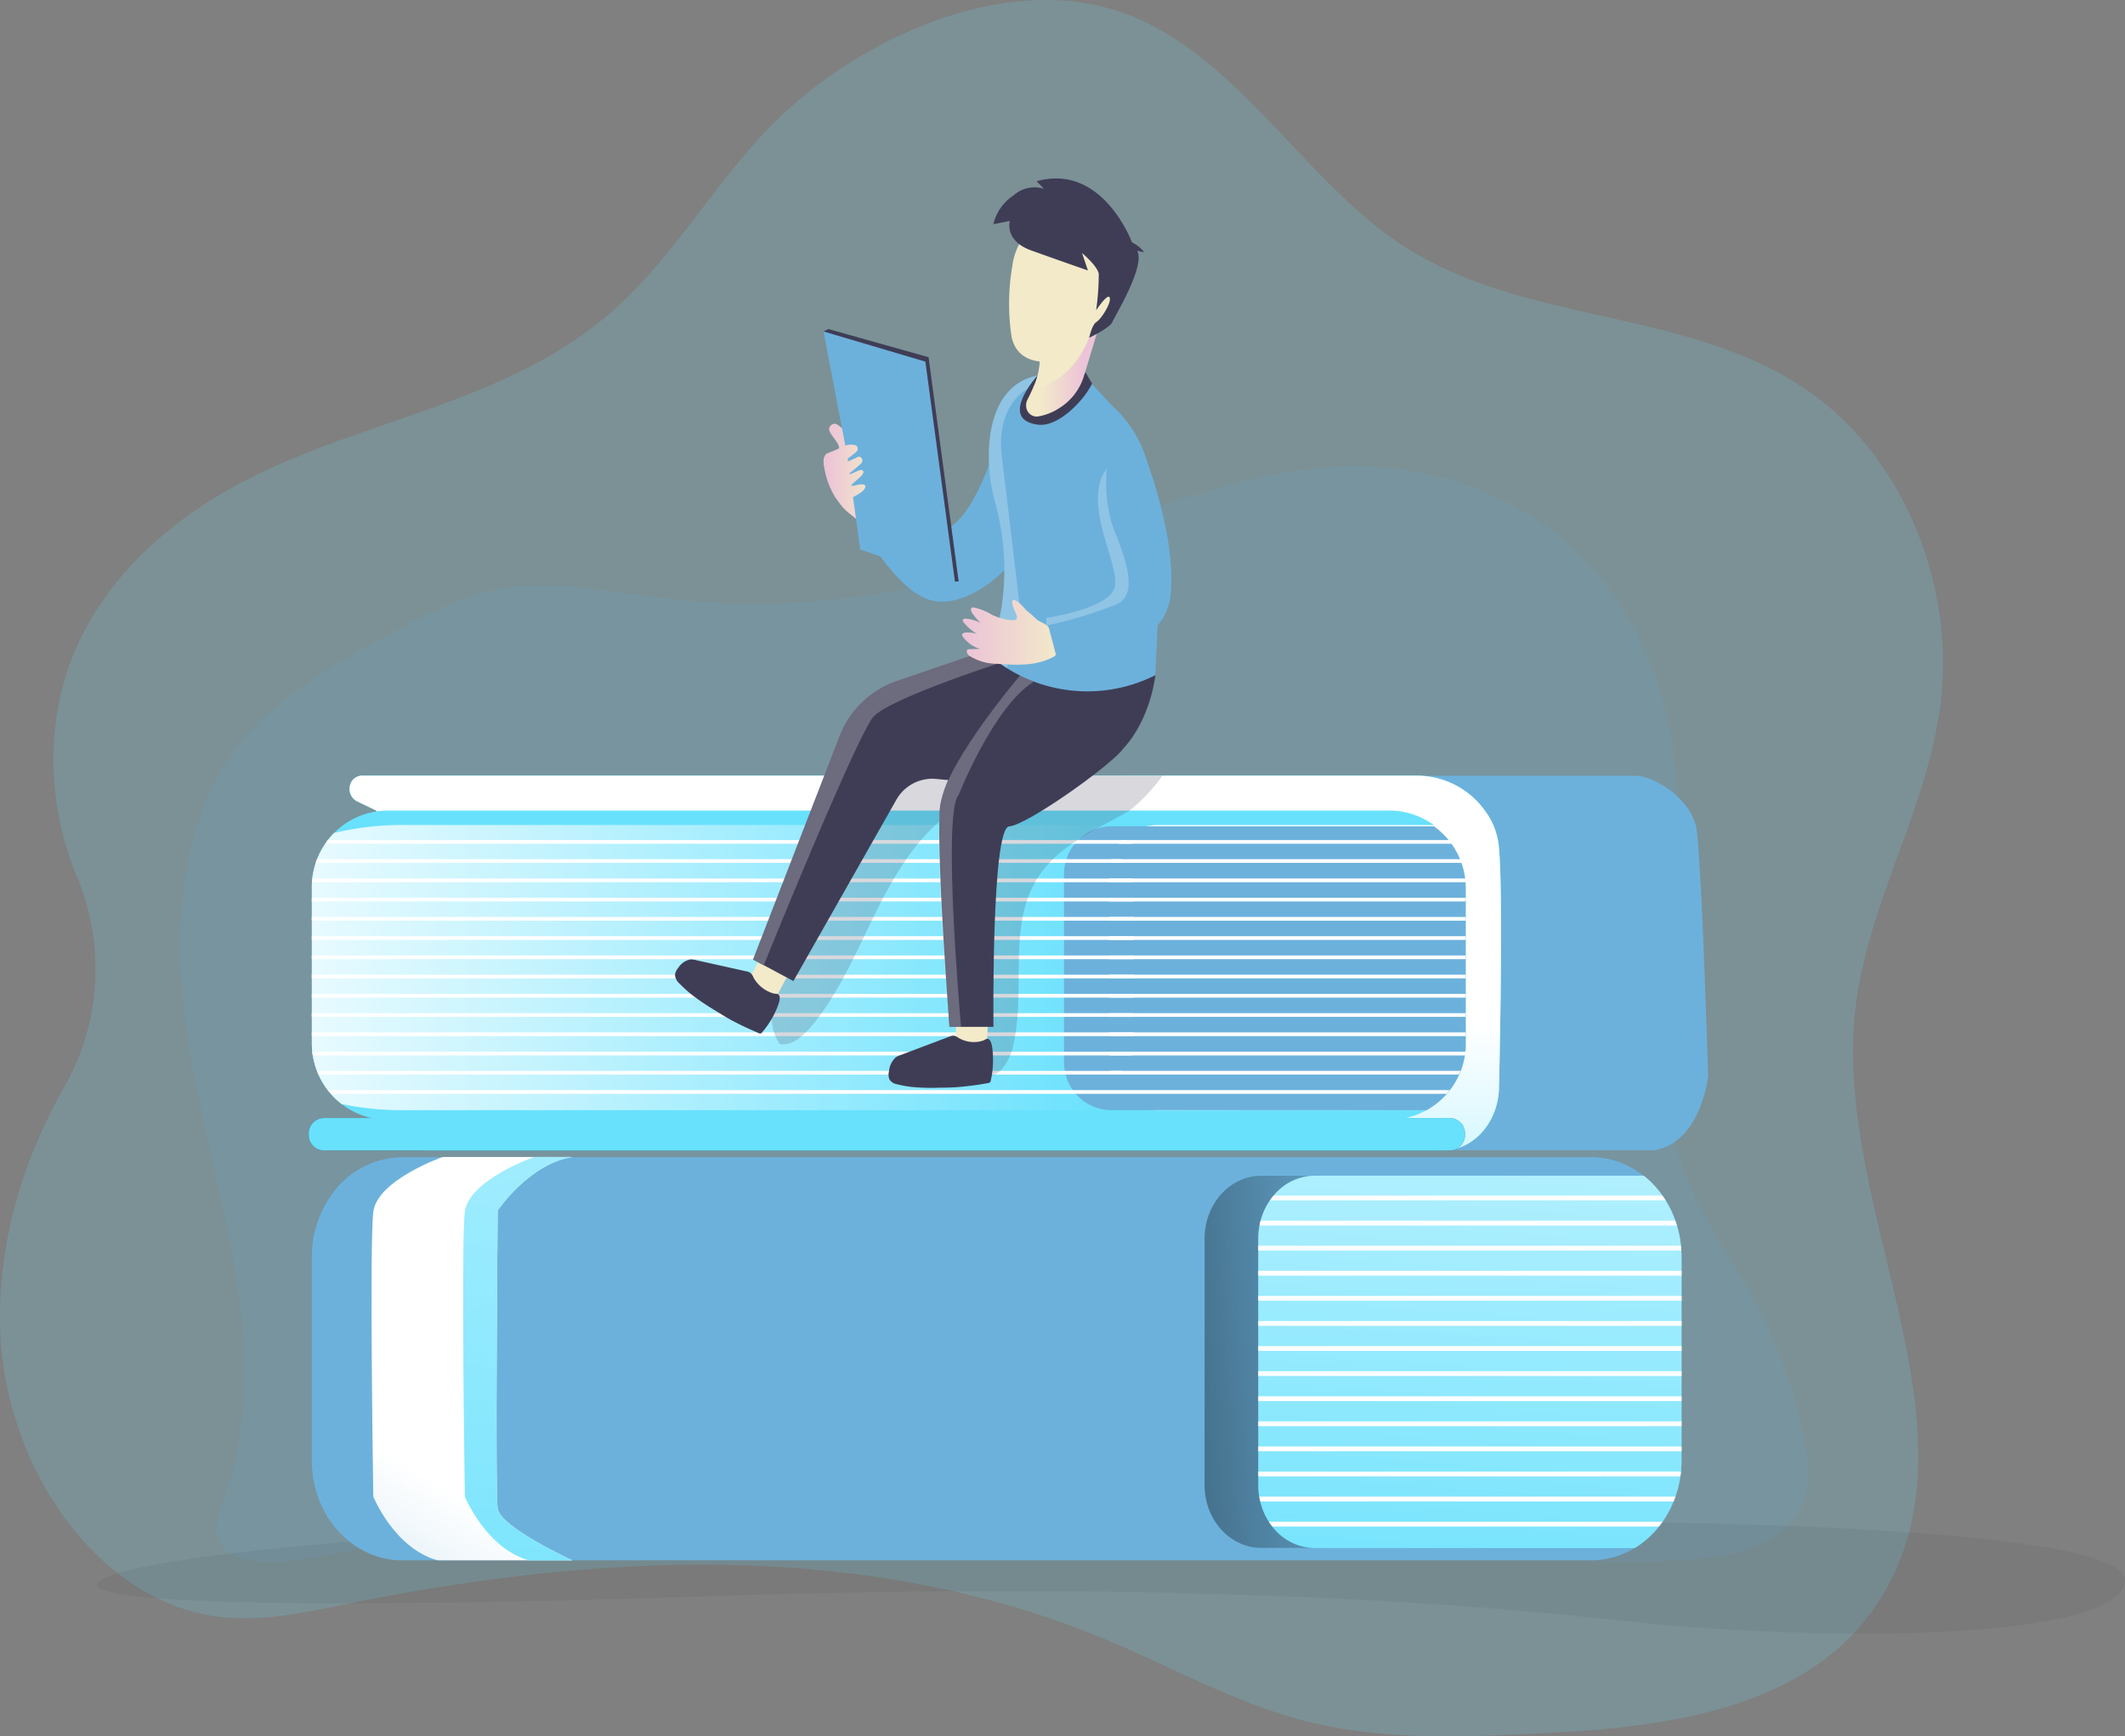 <svg xmlns="http://www.w3.org/2000/svg" xmlns:xlink="http://www.w3.org/1999/xlink" width="289.788" height="236.741" viewBox="0 0 289.788 236.741">
  <rect x="0" y="0" width="289.788" height="236.741" fill="#808080" stroke="none"/>
  <defs>
    <linearGradient id="linear-gradient" x1="0.432" y1="7.174" x2="1.056" y2="11.263" gradientUnits="objectBoundingBox">
      <stop offset="0" stop-color="#fff" stop-opacity="0"/>
      <stop offset="0.99" stop-color="#fff"/>
    </linearGradient>
    <linearGradient id="linear-gradient-2" x1="0.502" y1="1.893" x2="0.506" y2="0.651" xlink:href="#linear-gradient"/>
    <linearGradient id="linear-gradient-3" x1="0.673" y1="-0.383" x2="0.484" y2="17.51" gradientUnits="objectBoundingBox">
      <stop offset="0.17" stop-color="#00272e"/>
      <stop offset="1" stop-color="#69b9eb" stop-opacity="0"/>
    </linearGradient>
    <linearGradient id="linear-gradient-4" x1="0.497" y1="-20.351" x2="0.507" y2="-26.204" gradientUnits="objectBoundingBox">
      <stop offset="0" stop-opacity="0"/>
      <stop offset="0.91" stop-opacity="0.8"/>
      <stop offset="1"/>
    </linearGradient>
    <linearGradient id="linear-gradient-5" x1="0.509" y1="9.58" x2="0.494" y2="13.631" xlink:href="#linear-gradient"/>
    <linearGradient id="linear-gradient-6" x1="0.289" y1="-2.123" x2="-0.814" y2="-2.063" xlink:href="#linear-gradient-4"/>
    <linearGradient id="linear-gradient-7" x1="0.436" y1="1.318" x2="0.649" y2="-1.507" xlink:href="#linear-gradient"/>
    <linearGradient id="linear-gradient-8" x1="1.024" y1="2.296" x2="-0.006" y2="2.178" gradientUnits="objectBoundingBox">
      <stop offset="0" stop-color="#68e1fd"/>
      <stop offset="1" stop-color="#fff"/>
    </linearGradient>
    <linearGradient id="linear-gradient-9" x1="0.977" y1="2.232" x2="-0.195" y2="2.232" xlink:href="#linear-gradient"/>
    <linearGradient id="linear-gradient-10" x1="0.544" y1="65.904" x2="1.544" y2="65.904" gradientUnits="objectBoundingBox">
      <stop offset="0" stop-color="#68e1fd"/>
      <stop offset="1" stop-color="#69b9eb"/>
    </linearGradient>
    <linearGradient id="linear-gradient-11" x1="1.014" y1="86.385" x2="2.014" y2="86.385" xlink:href="#linear-gradient-10"/>
    <linearGradient id="linear-gradient-12" x1="3.087" y1="122.833" x2="4.087" y2="122.833" xlink:href="#linear-gradient-10"/>
    <linearGradient id="linear-gradient-13" x1="0.332" y1="2.434" x2="0.782" y2="0.924" xlink:href="#linear-gradient"/>
    <linearGradient id="linear-gradient-14" x1="0.467" y1="1.639" x2="0.617" y2="-2.859" xlink:href="#linear-gradient"/>
    <linearGradient id="linear-gradient-15" x1="1.11" y1="13.507" x2="-0.361" y2="13.362" gradientUnits="objectBoundingBox">
      <stop offset="0" stop-color="#ecc4d7"/>
      <stop offset="0.42" stop-color="#efd4d1"/>
      <stop offset="1" stop-color="#f2eac9"/>
    </linearGradient>
    <linearGradient id="linear-gradient-16" x1="52.905" y1="-89.29" x2="51.102" y2="-89.492" xlink:href="#linear-gradient-15"/>
    <linearGradient id="linear-gradient-17" x1="0.913" y1="12.184" x2="0.311" y2="12.19" xlink:href="#linear-gradient-15"/>
    <linearGradient id="linear-gradient-18" x1="0.563" y1="20.317" x2="-1.507" y2="19.267" xlink:href="#linear-gradient-15"/>
    <linearGradient id="linear-gradient-19" x1="0.956" y1="8.538" x2="0.102" y2="8.448" xlink:href="#linear-gradient-15"/>
    <linearGradient id="linear-gradient-20" x1="0.038" y1="8.084" x2="1.038" y2="8.084" xlink:href="#linear-gradient-15"/>
    <linearGradient id="linear-gradient-21" x1="0.175" y1="12.695" x2="1.175" y2="12.695" gradientUnits="objectBoundingBox">
      <stop offset="0" stop-color="#183866"/>
      <stop offset="1" stop-color="#1a7fc1"/>
    </linearGradient>
    <linearGradient id="linear-gradient-22" x1="0.06" y1="4.934" x2="1.06" y2="4.934" xlink:href="#linear-gradient-15"/>
    <linearGradient id="linear-gradient-23" x1="0.246" y1="2.451" x2="1.248" y2="3.962" xlink:href="#linear-gradient"/>
    <linearGradient id="linear-gradient-24" x1="0.086" y1="7.566" x2="1.09" y2="7.566" xlink:href="#linear-gradient-15"/>
  </defs>
  <g id="Group_34" data-name="Group 34" transform="translate(-1086.548 -365.447)">
    <g id="Group_29" data-name="Group 29" transform="translate(1141.548 597.406)">
      <g id="Group_28" data-name="Group 28" transform="translate(-55 -231.959)">
        <g id="Group_26" data-name="Group 26">
          <g id="book_lover">
            <path id="Path_209" data-name="Path 209" d="M105.037,17.272c-7.615,7.8-13.26,17.826-21.352,25C70,54.425,51.432,56.841,35.341,64.578,24.7,69.7,14.605,77.8,9.9,89.534c-3.8,9.507-3.322,20.714.631,30.106A32.483,32.483,0,0,1,8.886,148C3.026,158.258-.507,169.98.063,182.018c.882,18.515,13.6,36.781,30.3,38.484,5.734.586,11.5-.7,17.173-1.85,34.285-6.932,70.574-8.715,103.186,4.861,8.938,3.724,17.542,8.576,26.835,11.024,10.855,2.86,22.172,2.317,33.329,1.759,17.41-.871,37.722-3.565,46.613-20.139,12.324-22.976-7.307-51.659-4.515-78.184,1.545-14.657,9.905-27.547,11.669-42.16,1.914-15.885-4.9-32.677-16.9-41.661-16.671-12.474-39.725-9.448-56.938-20.995-13.618-9.139-22.979-27-39.034-31.857C136.032-3.462,116.5,5.546,105.037,17.272Z" transform="translate(-0.003 -0.001)" fill="#68e1fd" opacity="0.18"/>
            <path id="Path_210" data-name="Path 210" d="M76.639,273.735c-1.684-12.783-5.7-25.091-7.329-37.886s-.495-26.866,6.92-36.84c4.838-6.508,11.79-10.569,18.589-14.376,6.046-3.387,12.271-6.762,18.994-7.681,5.927-.792,11.909.337,17.836,1.121a105.856,105.856,0,0,0,33.579-.432c14.453-2.773,28.118-9.111,42.245-13.4,13.837-4.223,27.534-6.374,43,1.585,10.694,5.506,18.585,17,21.144,29.71,4.136,20.531-5.2,43.285,2.648,62.442,2.215,5.4,5.655,10.046,8.465,15.093a69.879,69.879,0,0,1,7.375,20.163,16.8,16.8,0,0,1,.226,7.451c-1.613,6.18-8.522,8.236-14.335,8.743-19.327,1.688-38.636-2.3-57.913-4.615-31.293-3.755-62.869-3.094-94.216-.507q-11.507.951-23,2.218c-6.182.669-17.919,4.754-23.746,2.809-6.5-2.175-2.233-6.885-.857-13.647A66.653,66.653,0,0,0,76.639,273.735Z" transform="translate(-44.056 -96.899)" fill="#6cb1dc" opacity="0.11"/>
            <path id="Path_211" data-name="Path 211" d="M349.352,137.18s-2.964,13.318-7.393,17.034c-4.573,3.835-9.318-3.533-9.318-3.533L330,155.957s4.885,8.715,9.809,8.917,9.246-4.67,9.246-4.67Z" transform="translate(-211.738 -82.839)" fill="#6cb1dc"/>
            <path id="Path_212" data-name="Path 212" d="M313.37,113.589l.67-.329L327.7,117.1l4.1,30.581h-.512Z" transform="translate(-201.068 -68.395)" fill="#3f3d56"/>
            <path id="Path_213" data-name="Path 213" d="M71.367,526.5s-29.8,2.206-34.085,5.364,29.279,3.85,82.838,2.072,94.8,0,124,3.256,68.807,2.626,69.356-5.348-72.3-8.069-72.3-8.069Z" transform="translate(-23.687 -316.29)" fill="#000405" opacity="0.05"/>
            <path id="Path_214" data-name="Path 214" d="M578.946,307.964s-1,9.2-7.429,10.1h-28.24L539.26,267H569c2.4,0,7.322,2.86,8.3,6.909a19.294,19.294,0,0,1,.262,2.27h0C578.229,284.034,578.946,307.964,578.946,307.964Z" transform="translate(-346.006 -161.234)" fill="#6cb1dc"/>
            <path id="Path_215" data-name="Path 215" d="M693.3,110.88H666.063l-8.085-8.774-.358-.4h27.129c2.4,0,7.322,2.86,8.3,6.909a19.885,19.885,0,0,1,.247,2.262Z" transform="translate(-421.949 -61.42)" fill="url(#linear-gradient)"/>
            <path id="Path_216" data-name="Path 216" d="M136.692,271.747l-2.659-1.279a1.866,1.866,0,0,1-.952-2.034,1.69,1.69,0,0,1,1.608-1.444H278.621a11.42,11.42,0,0,1,9.293,4.833,9.684,9.684,0,0,1,1.792,4.357c.649,4.781.251,25.606.072,33.425-.1,4.247-2.928,7.923-6.741,8.43l-.409.044H143.222Z" transform="translate(-85.367 -161.227)" fill="#68e1fd"/>
            <path id="Path_217" data-name="Path 217" d="M136.692,271.747l-2.659-1.279a1.866,1.866,0,0,1-.952-2.034,1.69,1.69,0,0,1,1.608-1.444H278.621a11.42,11.42,0,0,1,9.293,4.833,9.684,9.684,0,0,1,1.792,4.357c.649,4.781.251,25.606.072,33.425-.1,4.247-2.928,7.923-6.741,8.43l-.409.044H143.222Z" transform="translate(-85.367 -161.227)" fill="#68e1fd"/>
            <path id="Path_218" data-name="Path 218" d="M289.788,309.585c-.1,4.247-2.928,7.923-6.741,8.43l-.409.044H143.232l-6.54-46.312-2.659-1.279a1.866,1.866,0,0,1-.952-2.034,1.69,1.69,0,0,1,1.608-1.444H278.621a11.42,11.42,0,0,1,9.293,4.833,9.684,9.684,0,0,1,1.792,4.357C290.355,280.941,289.968,301.765,289.788,309.585Z" transform="translate(-85.367 -161.227)" fill="url(#linear-gradient-2)"/>
            <path id="Path_219" data-name="Path 219" d="M119.487,389.243h153.67a2.12,2.12,0,0,0,2.007-2.214h0a2.121,2.121,0,0,0-2.007-2.218H119.487a2.121,2.121,0,0,0-2.007,2.218h0A2.12,2.12,0,0,0,119.487,389.243Z" transform="translate(-75.38 -232.376)" opacity="0.61" fill="url(#linear-gradient-3)"/>
            <path id="Path_220" data-name="Path 220" d="M119.487,389.243h153.67a2.12,2.12,0,0,0,2.007-2.214h0a2.121,2.121,0,0,0-2.007-2.218H119.487a2.121,2.121,0,0,0-2.007,2.218h0A2.12,2.12,0,0,0,119.487,389.243Z" transform="translate(-75.38 -232.376)" fill="#68e1fd"/>
            <path id="Path_221" data-name="Path 221" d="M305.44,411.923v27.709c0,7.527-5.518,13.63-12.328,13.635H130.982c-6.8.011-12.322-6.074-12.332-13.591h0V411.923a14.61,14.61,0,0,1,1.828-7.13,12.663,12.663,0,0,1,.867-1.363,11.905,11.905,0,0,1,9.637-5.13H293.109c6.809,0,12.328,6.1,12.332,13.631h0Z" transform="translate(-76.13 -240.522)" fill="#6cb1dc"/>
            <path id="Path_222" data-name="Path 222" d="M244.3,524.946H132.971A12.322,12.322,0,0,1,121.75,517H237.214S238.876,523.734,244.3,524.946Z" transform="translate(-78.119 -312.201)" fill="url(#linear-gradient-4)"/>
            <path id="Path_223" data-name="Path 223" d="M245.578,398.26c-5.118.935-6.547,6.493-6.547,6.493H123.75l.867-1.363a11.905,11.905,0,0,1,9.637-5.13Z" transform="translate(-79.403 -240.498)" fill="url(#linear-gradient-5)"/>
            <path id="Path_224" data-name="Path 224" d="M523.427,415.788V443.5a13.9,13.9,0,0,1-6.375,11.939H466.134c-4.275,0-7.742-3.827-7.744-8.552h0V413.26c0-4.729,3.466-8.563,7.744-8.56h52.143A14.111,14.111,0,0,1,523.427,415.788Z" transform="translate(-294.117 -244.387)" fill="url(#linear-gradient-6)"/>
            <path id="Path_225" data-name="Path 225" d="M536.529,415.77v27.709q0,.768-.075,1.53c-.021.221-.05.438-.082.656a14.027,14.027,0,0,1-.681,2.773c-.075.226-.158.444-.251.661a14.124,14.124,0,0,1-1.505,2.773c-.158.222-.322.444-.5.658a12.655,12.655,0,0,1-3.283,2.912h-43.6a7.415,7.415,0,0,1-5.816-2.912,7.51,7.51,0,0,1-.473-.658,8.731,8.731,0,0,1-1.186-2.773c-.054-.214-.1-.436-.133-.661a9.12,9.12,0,0,1-.133-1.565V413.242a9.3,9.3,0,0,1,.172-1.784,5.764,5.764,0,0,1,.147-.656,8.786,8.786,0,0,1,1.276-2.773,7.874,7.874,0,0,1,.505-.658,7.374,7.374,0,0,1,5.641-2.7h44.829a12.916,12.916,0,0,1,2.541,2.7c.151.214.3.432.437.658a13.7,13.7,0,0,1,1.326,2.773c.079.218.154.44.215.658a13.952,13.952,0,0,1,.552,2.773c.025.218.043.44.054.662S536.529,415.5,536.529,415.77Z" transform="translate(-307.219 -244.369)" fill="#68e1fd"/>
            <path id="Path_226" data-name="Path 226" d="M536.529,415.77v27.709q0,.768-.075,1.53c-.021.221-.05.438-.082.656a14.027,14.027,0,0,1-.681,2.773c-.075.226-.158.444-.251.661a14.124,14.124,0,0,1-1.505,2.773c-.158.222-.322.444-.5.658a12.655,12.655,0,0,1-3.283,2.912h-43.6a7.415,7.415,0,0,1-5.816-2.912,7.51,7.51,0,0,1-.473-.658,8.731,8.731,0,0,1-1.186-2.773c-.054-.214-.1-.436-.133-.661a9.12,9.12,0,0,1-.133-1.565V413.242a9.3,9.3,0,0,1,.172-1.784,5.764,5.764,0,0,1,.147-.656,8.786,8.786,0,0,1,1.276-2.773,7.874,7.874,0,0,1,.505-.658,7.374,7.374,0,0,1,5.641-2.7h44.829a12.916,12.916,0,0,1,2.541,2.7c.151.214.3.432.437.658a13.7,13.7,0,0,1,1.326,2.773c.079.218.154.44.215.658a13.952,13.952,0,0,1,.552,2.773c.025.218.043.44.054.662S536.529,415.5,536.529,415.77Z" transform="translate(-307.219 -244.369)" fill="url(#linear-gradient-7)"/>
            <path id="Path_227" data-name="Path 227" d="M537.213,412.178H483.26a7.889,7.889,0,0,1,.505-.658h53.007C536.922,411.734,537.073,411.952,537.213,412.178Z" transform="translate(-310.074 -248.505)" fill="#fff"/>
            <path id="Path_228" data-name="Path 228" d="M536.206,420.808H479.29a5.775,5.775,0,0,1,.147-.658h56.555C536.07,420.368,536.146,420.59,536.206,420.808Z" transform="translate(-307.527 -253.716)" fill="#fff"/>
            <path id="Path_229" data-name="Path 229" d="M536.5,429.442H478.8v-.661h57.644C536.469,429,536.487,429.22,536.5,429.442Z" transform="translate(-307.213 -258.928)" fill="#fff"/>
            <rect id="Rectangle_1094" data-name="Rectangle 1094" width="57.723" height="0.658" transform="translate(171.591 173.275)" fill="#fff"/>
            <rect id="Rectangle_1095" data-name="Rectangle 1095" width="57.723" height="0.658" transform="translate(171.591 176.693)" fill="#fff"/>
            <rect id="Rectangle_1096" data-name="Rectangle 1096" width="57.723" height="0.658" transform="translate(171.591 180.116)" fill="#fff"/>
            <rect id="Rectangle_1097" data-name="Rectangle 1097" width="57.723" height="0.654" transform="translate(171.591 183.538)" fill="#fff"/>
            <rect id="Rectangle_1098" data-name="Rectangle 1098" width="57.723" height="0.654" transform="translate(171.591 186.957)" fill="#fff"/>
            <rect id="Rectangle_1099" data-name="Rectangle 1099" width="57.723" height="0.654" transform="translate(171.591 190.38)" fill="#fff"/>
            <rect id="Rectangle_1100" data-name="Rectangle 1100" width="57.723" height="0.654" transform="translate(171.591 193.798)" fill="#fff"/>
            <rect id="Rectangle_1101" data-name="Rectangle 1101" width="57.723" height="0.658" transform="translate(171.591 197.221)" fill="#fff"/>
            <path id="Path_230" data-name="Path 230" d="M536.454,506.5c-.022.222-.05.44-.082.658H478.81V506.5Z" transform="translate(-307.219 -305.861)" fill="#fff"/>
            <path id="Path_231" data-name="Path 231" d="M535.965,515.13c-.075.226-.158.444-.251.662H479.343c-.054-.214-.1-.436-.133-.662Z" transform="translate(-307.476 -311.072)" fill="#fff"/>
            <path id="Path_232" data-name="Path 232" d="M536.533,523.77c-.158.222-.323.444-.5.658h-52.7a7.554,7.554,0,0,1-.473-.658Z" transform="translate(-309.818 -316.29)" fill="#fff"/>
            <path id="Path_233" data-name="Path 233" d="M233.917,319.852H270.65a10.319,10.319,0,0,1-5.017,1.3H129.05a10.24,10.24,0,0,1-6.322-2.143,9.933,9.933,0,0,1-1.459-1.367c-.143-.162-.283-.333-.416-.5a10.5,10.5,0,0,1-1.269-2.119c-.075-.166-.147-.337-.211-.5a10.149,10.149,0,0,1-.573-2.119c-.025-.166-.05-.333-.068-.507a11.008,11.008,0,0,1-.064-1.188V289.445q-.005-.339.021-.677c.021-.222.025-.337.043-.5a10.347,10.347,0,0,1,.462-2.119c.057-.17.118-.337.183-.507a10.041,10.041,0,0,1,1.118-2.115l.358-.507a10.413,10.413,0,0,1,.849-.967A10.307,10.307,0,0,1,129.05,279H265.633a10.3,10.3,0,0,1,6.046,1.981H233.917a6.515,6.515,0,0,0-4.752,2.068,5.537,5.537,0,0,0-.426.507,6.448,6.448,0,0,0-1.075,2.115,4.969,4.969,0,0,0-.125.507,6.476,6.476,0,0,0-.143,1.367V313.32a6.6,6.6,0,0,0,.111,1.188,4.834,4.834,0,0,0,.115.5,6.37,6.37,0,0,0,1,2.119q.187.262.4.5a6.413,6.413,0,0,0,2.175,1.632A6.345,6.345,0,0,0,233.917,319.852Z" transform="translate(-76.141 -168.479)" fill="#68e1fd"/>
            <path id="Path_234" data-name="Path 234" d="M470.684,292.867v21.506a2.055,2.055,0,0,1-.022.364c-.021.119,0,.242-.029.36a2.232,2.232,0,0,0-.039.329,1.23,1.23,0,0,1-.039.254.715.715,0,0,1-.021.127c-.018.115-.039.234-.065.349s-.032.151-.054.226-.032.147-.054.222-.039.158-.061.238l-.075.242a.6.6,0,0,1-.057.194c-.021.063-.057.17-.09.254l-.1.257a.924.924,0,0,1-.057.139,1.8,1.8,0,0,1-.079.194c-.022.055-.05.111-.075.166s-.075.17-.118.25-.122.257-.19.4l-.111.2c-.1.182-.2.357-.315.527-.057.091-.115.174-.172.257-.115.17-.237.333-.358.5s-.272.341-.419.5a10.358,10.358,0,0,1-.935.931.049.049,0,0,1-.025.024c-.108.1-.215.182-.326.273l-.358.273-.358.254c-.115.079-.229.151-.358.226l-.412.242H428.582a6.521,6.521,0,0,1-4.9-2.222q-.21-.24-.4-.5a6.312,6.312,0,0,1-1-2.107,4.546,4.546,0,0,1-.115-.5,6.6,6.6,0,0,1-.111-1.188V290.938a6.369,6.369,0,0,1,.143-1.359,4.879,4.879,0,0,1,.125-.5,6.388,6.388,0,0,1,1.075-2.1,5.526,5.526,0,0,1,.426-.507,6.5,6.5,0,0,1,4.752-2.056h37.762c.165.119.33.242.487.372l.183.151a9.011,9.011,0,0,1,.717.658l.2.206.143.158.193.222.194.238.039.051.029.04c.115.151.229.309.337.467.057.079.111.162.165.242a.063.063,0,0,0,.021.032q.147.23.279.463l.154.277c.093.174.183.357.265.535.039.1.082.182.122.273s.079.19.111.281.068.166.1.254.061.166.086.25l.079.25a8.757,8.757,0,0,1,.262,1.05.884.884,0,0,1,.025.139,1.513,1.513,0,0,0,.043.25c0,.083.039.281.057.42s.036.333.043.5v.269C470.673,292.566,470.684,292.729,470.684,292.867Z" transform="translate(-270.807 -171.747)" fill="url(#linear-gradient-8)"/>
            <path id="Path_235" data-name="Path 235" d="M231.19,322.238c-.81.218-1.645.416-2.509.6H131.3a40.288,40.288,0,0,1-8.572-.844,9.934,9.934,0,0,1-1.459-1.367c-.143-.162-.283-.333-.416-.5a10.5,10.5,0,0,1-1.269-2.119c-.075-.166-.147-.337-.211-.5a10.148,10.148,0,0,1-.573-2.119c-.025-.166-.05-.333-.068-.507a11.007,11.007,0,0,1-.064-1.188V292.433q-.005-.339.021-.677c.021-.222.025-.337.043-.5a10.348,10.348,0,0,1,.462-2.119c.057-.17.118-.337.183-.507a10.042,10.042,0,0,1,1.118-2.115l.358-.507a10.406,10.406,0,0,1,.849-.967,39.9,39.9,0,0,1,9.6-1.089h100.1l.8.23a6.428,6.428,0,0,0-3.046,1.838,5.529,5.529,0,0,0-.426.507,6.448,6.448,0,0,0-1.075,2.115,4.953,4.953,0,0,0-.125.507,6.476,6.476,0,0,0-.143,1.367v25.776a6.6,6.6,0,0,0,.111,1.188,4.842,4.842,0,0,0,.115.5,6.369,6.369,0,0,0,1,2.119q.187.262.4.5a6.425,6.425,0,0,0,2.175,1.636Z" transform="translate(-76.141 -171.467)" fill="#68e1fd"/>
            <path id="Path_236" data-name="Path 236" d="M231.19,322.238c-.81.218-1.645.416-2.509.6H131.3a40.288,40.288,0,0,1-8.572-.844,9.934,9.934,0,0,1-1.459-1.367c-.143-.162-.283-.333-.416-.5a10.5,10.5,0,0,1-1.269-2.119c-.075-.166-.147-.337-.211-.5a10.148,10.148,0,0,1-.573-2.119c-.025-.166-.05-.333-.068-.507a11.007,11.007,0,0,1-.064-1.188V292.433q-.005-.339.021-.677c.021-.222.025-.337.043-.5a10.348,10.348,0,0,1,.462-2.119c.057-.17.118-.337.183-.507a10.042,10.042,0,0,1,1.118-2.115l.358-.507a10.406,10.406,0,0,1,.849-.967,39.9,39.9,0,0,1,9.6-1.089h100.1l.8.23a6.428,6.428,0,0,0-3.046,1.838,5.529,5.529,0,0,0-.426.507,6.448,6.448,0,0,0-1.075,2.115,4.953,4.953,0,0,0-.125.507,6.476,6.476,0,0,0-.143,1.367v25.776a6.6,6.6,0,0,0,.111,1.188,4.842,4.842,0,0,0,.115.5,6.369,6.369,0,0,0,1,2.119q.187.262.4.5a6.425,6.425,0,0,0,2.175,1.636Z" transform="translate(-76.141 -171.467)" fill="url(#linear-gradient-9)"/>
            <path id="Path_237" data-name="Path 237" d="M548.8,386.11a9.342,9.342,0,0,1-.935,1.03A10.568,10.568,0,0,0,548.8,386.11Z" transform="translate(-351.524 -233.161)" fill="url(#linear-gradient-10)"/>
            <path id="Path_238" data-name="Path 238" d="M552.192,291.034c-.054-.091-.107-.182-.165-.269-.108-.174-.222-.349-.337-.515C551.869,290.5,552.038,290.765,552.192,291.034Z" transform="translate(-353.981 -175.274)" fill="url(#linear-gradient-11)"/>
            <path id="Path_239" data-name="Path 239" d="M556.106,298.4c.029.091.054.182.079.273-.047-.186-.1-.368-.165-.551C556.052,298.211,556.081,298.3,556.106,298.4Z" transform="translate(-356.759 -180.026)" fill="url(#linear-gradient-12)"/>
            <path id="Path_240" data-name="Path 240" d="M459.66,292.867v21.744a3.258,3.258,0,0,1-.036.46,9.886,9.886,0,0,1-.38,1.917c-.043.155-.09.305-.143.452a10.434,10.434,0,0,1-4.791,5.68H411.391a6.5,6.5,0,0,1-6.451-5.673,3.26,3.26,0,0,1-.043-.46,3.651,3.651,0,0,1-.018-.4V290.938a6.521,6.521,0,0,1,6.522-6.528h43.918A10.375,10.375,0,0,1,459.66,292.867Z" transform="translate(-259.783 -171.747)" fill="#6cb1dc"/>
            <path id="Path_241" data-name="Path 241" d="M471.259,289.647H425.81a5.539,5.539,0,0,1,.426-.507h44.646A4.583,4.583,0,0,1,471.259,289.647Z" transform="translate(-273.213 -174.603)" fill="#fff"/>
            <path id="Path_242" data-name="Path 242" d="M470.41,296.227H422.46a4.929,4.929,0,0,1,.125-.507h47.663C470.3,295.9,470.356,296.073,470.41,296.227Z" transform="translate(-271.063 -178.577)" fill="#fff"/>
            <path id="Path_243" data-name="Path 243" d="M470.666,302.887H422.06v-.507h48.566C470.626,302.546,470.655,302.717,470.666,302.887Z" transform="translate(-270.807 -182.599)" fill="#fff"/>
            <rect id="Rectangle_1102" data-name="Rectangle 1102" width="48.627" height="0.507" transform="translate(151.253 122.404)" fill="#fff"/>
            <rect id="Rectangle_1103" data-name="Rectangle 1103" width="48.627" height="0.507" transform="translate(151.253 125.026)" fill="#fff"/>
            <rect id="Rectangle_1104" data-name="Rectangle 1104" width="48.627" height="0.507" transform="translate(151.253 127.648)" fill="#fff"/>
            <rect id="Rectangle_1105" data-name="Rectangle 1105" width="48.627" height="0.503" transform="translate(151.253 130.275)" fill="#fff"/>
            <rect id="Rectangle_1106" data-name="Rectangle 1106" width="48.627" height="0.503" transform="translate(151.253 132.897)" fill="#fff"/>
            <rect id="Rectangle_1107" data-name="Rectangle 1107" width="48.627" height="0.503" transform="translate(151.253 135.52)" fill="#fff"/>
            <rect id="Rectangle_1108" data-name="Rectangle 1108" width="48.627" height="0.503" transform="translate(151.253 138.142)" fill="#fff"/>
            <rect id="Rectangle_1109" data-name="Rectangle 1109" width="48.627" height="0.507" transform="translate(151.253 140.764)" fill="#fff"/>
            <path id="Path_244" data-name="Path 244" d="M470.691,362v.507H422.06V362Z" transform="translate(-270.807 -218.601)" fill="#fff"/>
            <path id="Path_245" data-name="Path 245" d="M470.177,368.59c0,.17-.2.337-.211.507H422.485a4.931,4.931,0,0,1-.115-.507Z" transform="translate(-271.006 -222.581)" fill="#fff"/>
            <path id="Path_246" data-name="Path 246" d="M233.745,289.647H123.75l.358-.507H232.87C233.171,289.306,233.462,289.481,233.745,289.647Z" transform="translate(-79.403 -174.603)" fill="#fff"/>
            <path id="Path_247" data-name="Path 247" d="M230.427,296.227H120.12c.057-.17.118-.337.183-.507h109.69a5.6,5.6,0,0,1,.434.507Z" transform="translate(-77.073 -178.577)" fill="#fff"/>
            <path id="Path_248" data-name="Path 248" d="M230.74,302.893H118.71a3.931,3.931,0,0,1,.043-.5H230.626A4.059,4.059,0,0,1,230.74,302.893Z" transform="translate(-76.169 -182.605)" fill="#fff"/>
            <rect id="Rectangle_1110" data-name="Rectangle 1110" width="112.106" height="0.503" transform="translate(42.516 122.404)" fill="#fff"/>
            <rect id="Rectangle_1111" data-name="Rectangle 1111" width="112.106" height="0.503" transform="translate(42.516 125.026)" fill="#fff"/>
            <rect id="Rectangle_1112" data-name="Rectangle 1112" width="112.106" height="0.507" transform="translate(42.516 127.648)" fill="#fff"/>
            <rect id="Rectangle_1113" data-name="Rectangle 1113" width="112.106" height="0.503" transform="translate(42.516 130.275)" fill="#fff"/>
            <rect id="Rectangle_1114" data-name="Rectangle 1114" width="112.106" height="0.499" transform="translate(42.516 132.901)" fill="#fff"/>
            <rect id="Rectangle_1115" data-name="Rectangle 1115" width="112.106" height="0.499" transform="translate(42.516 135.52)" fill="#fff"/>
            <rect id="Rectangle_1116" data-name="Rectangle 1116" width="112.106" height="0.503" transform="translate(42.516 138.142)" fill="#fff"/>
            <rect id="Rectangle_1117" data-name="Rectangle 1117" width="112.106" height="0.507" transform="translate(42.516 140.764)" fill="#fff"/>
            <path id="Path_249" data-name="Path 249" d="M230.69,362a4.882,4.882,0,0,1-.168.507H118.878c-.025-.166-.05-.333-.068-.507Z" transform="translate(-76.233 -218.601)" fill="#fff"/>
            <path id="Path_250" data-name="Path 250" d="M230.328,368.6a7.034,7.034,0,0,1-.505.5H120.831c-.075-.166-.147-.337-.211-.5Z" transform="translate(-77.394 -222.587)" fill="#fff"/>
            <path id="Path_251" data-name="Path 251" d="M346.937,266.994a24.318,24.318,0,0,1-4.533,4.785c-4.709,2.741-10.163,4.841-12.926,9.872-3.5,6.338-1.236,14.629-2.842,21.847a7.108,7.108,0,0,1-1.67,3.565,2.562,2.562,0,0,1-3.379.4,4.925,4.925,0,0,1-1.236-3.193,137.981,137.981,0,0,1-.158-33.493c-5.376,2.654-9.013,8.255-11.884,13.92s-5.279,11.737-9.278,16.495c-1.136,1.347-2.63,2.666-4.279,2.4-1.982-2.773-.943-6.825.183-10.145a199.292,199.292,0,0,1,7.433-19.719,17.992,17.992,0,0,1,3.559-5.641,9.149,9.149,0,0,1,1.391-1.1Z" transform="translate(-188.406 -161.228)" fill="#3f3d56" opacity="0.2"/>
            <path id="Path_252" data-name="Path 252" d="M277.735,375.22c-.122.178-.258.317-.394.5H125.166c-.143-.162-.283-.333-.416-.5Z" transform="translate(-80.044 -226.585)" fill="#fff"/>
            <path id="Path_253" data-name="Path 253" d="M168.765,453.225H150.377c-5.9-1.64-8.751-8.687-8.751-8.687s-.534-34.463,0-38.821,9.465-7.487,9.465-7.487h17.675c-5.9.935-10.178,7.289-10.178,7.289s-.358,38.088,0,40.651S168.765,453.225,168.765,453.225Z" transform="translate(-90.719 -240.48)" fill="url(#linear-gradient-13)"/>
            <path id="Path_254" data-name="Path 254" d="M191.142,453.225h-5.9c-5.888-1.64-8.744-8.687-8.744-8.687s-.538-34.463,0-38.821,9.461-7.487,9.461-7.487h5.178c-5.9.935-10.178,7.289-10.178,7.289s-.358,38.088,0,40.651S191.142,453.225,191.142,453.225Z" transform="translate(-113.097 -240.48)" fill="#68e1fd"/>
            <path id="Path_255" data-name="Path 255" d="M191.142,453.225h-5.9c-5.888-1.64-8.744-8.687-8.744-8.687s-.538-34.463,0-38.821,9.461-7.487,9.461-7.487h5.178c-5.9.935-10.178,7.289-10.178,7.289s-.358,38.088,0,40.651S191.142,453.225,191.142,453.225Z" transform="translate(-113.097 -240.48)" fill="url(#linear-gradient-14)"/>
            <path id="Path_256" data-name="Path 256" d="M286.173,329.8l-1.713,3.288L288.438,335l1.645-3.129Z" transform="translate(-182.519 -199.157)" fill="url(#linear-gradient-15)"/>
            <path id="Path_257" data-name="Path 257" d="M363.536,352.09l-.186,3.664,4.336-.277.183-3.387Z" transform="translate(-233.137 -212.617)" fill="url(#linear-gradient-16)"/>
            <path id="Path_258" data-name="Path 258" d="M267.526,332.623a1.66,1.66,0,0,0-.358-.527,1.25,1.25,0,0,0-.588-.238L259.7,330.33a2.607,2.607,0,0,0-.76-.091,2.53,2.53,0,0,0-1.634,1.133,1.71,1.71,0,0,0-.452.982,1.757,1.757,0,0,0,.631,1.188A18.188,18.188,0,0,0,259,334.937a31.47,31.47,0,0,0,3.179,2.167c.738.46,1.477.919,2.233,1.339,1.244.689,2.534,1.268,3.831,1.83a.359.359,0,0,0,.523-.135h0a11.8,11.8,0,0,0,2.179-3.747c.125-.345.358-1.1,0-1.386-.125-.1-.48-.083-.638-.123a4.539,4.539,0,0,1-2.788-2.254Z" transform="translate(-164.803 -199.421)" fill="#3f3d56"/>
            <path id="Path_259" data-name="Path 259" d="M347.6,356.744a1.508,1.508,0,0,0-.548-.257,1.277,1.277,0,0,0-.616.119l-6.644,2.508a2.753,2.753,0,0,0-.717.341,2.939,2.939,0,0,0-.9,1.89,1.766,1.766,0,0,0,.061,1.1,1.51,1.51,0,0,0,1.075.669,14.849,14.849,0,0,0,1.95.356,27.925,27.925,0,0,0,3.731.107c.849,0,1.7-.024,2.541-.083a41.643,41.643,0,0,0,4.143-.547.4.4,0,0,0,.394-.4,12.91,12.91,0,0,0,.183-4.452c-.05-.368-.2-1.145-.638-1.188-.154-.02-.452.194-.606.246a3.709,3.709,0,0,1-.717.166A4.1,4.1,0,0,1,347.6,356.744Z" transform="translate(-216.944 -215.271)" fill="#3f3d56"/>
            <path id="Path_260" data-name="Path 260" d="M225.4,90" transform="translate(-144.624 -54.349)" fill="#68e1fd" opacity="0.18"/>
            <path id="Path_261" data-name="Path 261" d="M341.4,224.923s-1.125,11.642-10.834,13.706c-6.572,1.39-14.611.9-19.112.432a5.635,5.635,0,0,0-5.433,2.959l-13.977,24.608L288,264.465h-.032l-1.434-.761,11.636-30.031a12.86,12.86,0,0,1,7.748-7.875l13.371-4.575,3.125-1.07S334.928,218.759,341.4,224.923Z" transform="translate(-183.847 -132.863)" fill="#3f3d56"/>
            <path id="Path_262" data-name="Path 262" d="M319.336,223l.878,2.056s-15.41,4.991-17.3,7.419c-2.527,3.248-14.876,33.77-14.876,33.77H288l-1.433-.761,11.622-30.011a12.86,12.86,0,0,1,7.748-7.875Z" transform="translate(-183.873 -134.663)" fill="#fff" opacity="0.24"/>
            <path id="Path_263" data-name="Path 263" d="M370.251,227.3s-12.378,13.35-12.78,20.48,1.329,29.488,1.329,29.488h6.006s-.3-27.143,2.15-27.333,13.543-8.1,15.324-10.355,4.623-10.268,4.623-10.268Z" transform="translate(-229.326 -137.26)" fill="#3f3d56"/>
            <path id="Path_264" data-name="Path 264" d="M398.8,169.352a20.6,20.6,0,0,1-20.226-.951,23.114,23.114,0,0,1-2.584-1.905s4.343-8.576.885-21.035c-1.48-5.328-1.512-15.5,5.816-16.95h.036c7.289-1.43,6.877.559,6.877.559l3.3,3.541C399.241,138.3,399.936,147.011,398.8,169.352Z" transform="translate(-241.247 -77.292)" fill="#6cb1dc"/>
            <path id="Path_265" data-name="Path 265" d="M382.727,129.28a4.543,4.543,0,0,1-1.373,1.834s-4.358,2.135-3.487,9.2,2.466,20.646,2.466,20.646l-1.76,8.22a23.11,23.11,0,0,1-2.584-1.905s4.343-8.576.885-21.034c-1.48-5.328-1.512-15.5,5.816-16.95Z" transform="translate(-241.247 -78.069)" fill="#fff" opacity="0.24"/>
            <path id="Path_266" data-name="Path 266" d="M397.052,128.14a4.266,4.266,0,0,1-6.422.63h0l-.158-.151s-5.376,5.942.057,6.659c2.867.4,6.4-3.438,7.418-5.605Z" transform="translate(-249.017 -77.38)" fill="#3f3d56"/>
            <path id="Path_267" data-name="Path 267" d="M400.181,114.09c-.021.079-1.032,3.5-1.792,5.942a7.792,7.792,0,0,1-3.347,4.472A7.49,7.49,0,0,1,392,125.693a1.452,1.452,0,0,1-1.527-1.406h0a1.666,1.666,0,0,1,.19-.931c.251-.487.523-1.05.774-1.648a9.043,9.043,0,0,0,.889-3.72v-.119a1.728,1.728,0,0,1,.839-1.513,10.741,10.741,0,0,1,3.286-1.462,31,31,0,0,1,3.734-.8Z" transform="translate(-250.533 -68.896)" fill="url(#linear-gradient-17)"/>
            <path id="Path_268" data-name="Path 268" d="M394.009,122.524a2.647,2.647,0,0,1-.749.059,9.043,9.043,0,0,0,.889-3.72l.831-1.632.62-1.212,2.666-.25,2.695-.25C399.184,120.167,396.2,122.092,394.009,122.524Z" transform="translate(-252.328 -69.759)" fill="url(#linear-gradient-18)"/>
            <path id="Path_269" data-name="Path 269" d="M393.065,74.369c-3.906-.9-7.735,1.863-8.554,6.18-.036.2-.068.4-.093.614a29.849,29.849,0,0,0-.068,9.7c1.229,4.971,7.834,3.169,9.174,1.66s6.727-8.465,5.845-11.171C398.807,79.511,396.836,75.308,393.065,74.369Z" transform="translate(-246.378 -44.807)" fill="url(#linear-gradient-19)"/>
            <path id="Path_270" data-name="Path 270" d="M383.9,61.807l1.018,1.034a4.254,4.254,0,0,0-4.121.86,6.6,6.6,0,0,0-2.8,3.961l2.261-.448s-.824,2.69,2.924,4.033,7.716,2.725,7.716,2.725l-.8-2.377s2.1,1.751,2.279,2.844a36.3,36.3,0,0,1-.358,4.952s1.605-2.416,1.849-1.711-1.154,2.912-1.792,3.3-.939,2.02-1.018,2.139,2.867-1.363,3.157-2.092,4.569-7.665,3.394-9.741l.964.2a4.768,4.768,0,0,0-1.67-1.355S392.9,59.276,383.9,61.807Z" transform="translate(-242.537 -37.093)" fill="#3f3d56"/>
            <path id="Path_271" data-name="Path 271" d="M374.85,207.834c-.541-.6-1.075-1.311-1.831-1.454-.265.7.276,1.414.505,2.123a.624.624,0,0,1,0,.507c-.107.19-.358.2-.555.186a8.048,8.048,0,0,1-2.777-.737,8.028,8.028,0,0,0-2.487-1.006.406.406,0,0,0-.28.04c-.215.151-.09.515.065.737a8.3,8.3,0,0,0,1.115,1.311,5.685,5.685,0,0,0-1.971-.559c-.19,0-.448.044-.444.253a.411.411,0,0,0,.108.226,6.226,6.226,0,0,0,1.792,1.553,5.5,5.5,0,0,0-1.505-.139c-.219,0-.509.127-.477.364a.41.41,0,0,0,.1.206,4.551,4.551,0,0,0,2.344,1.66l-1.434.036a.511.511,0,0,0-.262.059c-.258.182-.032.63.219.824a7,7,0,0,0,3.86,1.109c2.584.206,5.3.317,7.633-.943.168-.1.358-.222.391-.428a.79.79,0,0,0-.043-.317c-.283-1.042-.426-2.931-1.283-3.565-.416-.305-.928-.479-1.355-.792A16.517,16.517,0,0,0,374.85,207.834Z" transform="translate(-234.903 -124.627)" fill="url(#linear-gradient-20)"/>
            <path id="Path_272" data-name="Path 272" d="M415.1,172.693c-.81,8.8-15.234,9.875-15.234,9.875l-1.487-5.653-.262-.994s7.727-1.077,9.2-3.751-4.6-11.638-.928-16.637,4.508-3.462,4.508-3.462S415.906,163.895,415.1,172.693Z" transform="translate(-255.446 -91.697)" fill="#6cb1dc"/>
            <path id="Path_273" data-name="Path 273" d="M332.181,171.27a7.007,7.007,0,0,1-.061.824c-.122,1.232-.469,3.486-1.394,4.306-1.3,1.153-1.48-.527-1.451-1.188a7.711,7.711,0,0,1,.161-1.077c.3-1.434,1.9-2.416,2.509-2.741Z" transform="translate(-211.272 -103.425)" fill="url(#linear-gradient-21)"/>
            <path id="Path_274" data-name="Path 274" d="M321.924,156.754c-.122,1.232-.469,3.486-1.394,4.306-.4-.321-.917-.749-1.451-1.188-.717-.594-1.48-1.22-2.021-1.656a7.068,7.068,0,0,1-1.3-1.26,7.405,7.405,0,0,1-.831-1.585l-1.111-2.67c-.358-.875-.717-2.032-.079-2.71.161-.174,1.631-.491,1.727-.721.269-.658-1.433-2.048-1.326-2.773a.8.8,0,0,1,.849-.626c.358.02,1.376,1.054,1.7,1.264.631.4.1.959.717,1.371a8.294,8.294,0,0,1,2.15,1.767,9.584,9.584,0,0,1,1.38,3.169c.244.82.57,1.707.821,2.591C321.813,156.287,321.874,156.521,321.924,156.754Z" transform="translate(-201.075 -88.086)" fill="url(#linear-gradient-22)"/>
            <path id="Path_275" data-name="Path 275" d="M316.646,131.25l-2.39-12.53-.885-4.631,13.89,4.116,4.032,29.975-12.909-4.35Z" transform="translate(-201.068 -68.896)" fill="#6cb1dc"/>
            <path id="Path_276" data-name="Path 276" d="M320.737,136.45l-5.5-13.5,4.343,26.232,12.909,4.35-1.383-10.28Z" transform="translate(-202.268 -74.246)" fill="url(#linear-gradient-23)"/>
            <path id="Path_277" data-name="Path 277" d="M317.468,160.156c.437-.242,1.333-.681,1.559-1.161.054-.115.133-.265.065-.368-.312-.475-1.595.131-1.96,0,.251-.456,2.487-1.838,1.433-2.151-.226-.067-1.627.717-1.853.646.176-.158,1.616-1.291,1.864-1.585a.562.562,0,0,0,.036-.647.444.444,0,0,0-.562-.181,20.7,20.7,0,0,1-2.344,1.014c.154-.281,2.236-1.585,2.319-1.917a.679.679,0,0,0,.022-.4.514.514,0,0,0-.3-.3,2.32,2.32,0,0,0-1.813.257l-1.376.6a1.678,1.678,0,0,0-1.075.927,1.833,1.833,0,0,0-.032.765,10.629,10.629,0,0,0,1.509,4.472c.409.658,1.7,2.246,2.44,2.4C318.052,162.675,316.852,160.532,317.468,160.156Z" transform="translate(-201.099 -92.398)" fill="url(#linear-gradient-24)"/>
            <path id="Path_278" data-name="Path 278" d="M359.946,248.789s4.738-12,10.214-15.413l-1.867-.836s-9.615,11.3-10.751,17.117,1.143,30.767,1.143,30.767h1.577S357.656,251.237,359.946,248.789Z" transform="translate(-229.206 -140.424)" fill="#fff" opacity="0.24"/>
            <path id="Path_279" data-name="Path 279" d="M407.692,179.745a59.581,59.581,0,0,1-9.361,2.848l-.215.048-.047-1.042s7.726-1.077,9.2-3.751-4.6-11.638-.928-16.637a20.2,20.2,0,0,0,.742,7.689C408.294,172.167,411.118,178.16,407.692,179.745Z" transform="translate(-255.414 -97.35)" fill="#fff" opacity="0.24"/>
          </g>
        </g>
      </g>
    </g>
  </g>
</svg>
